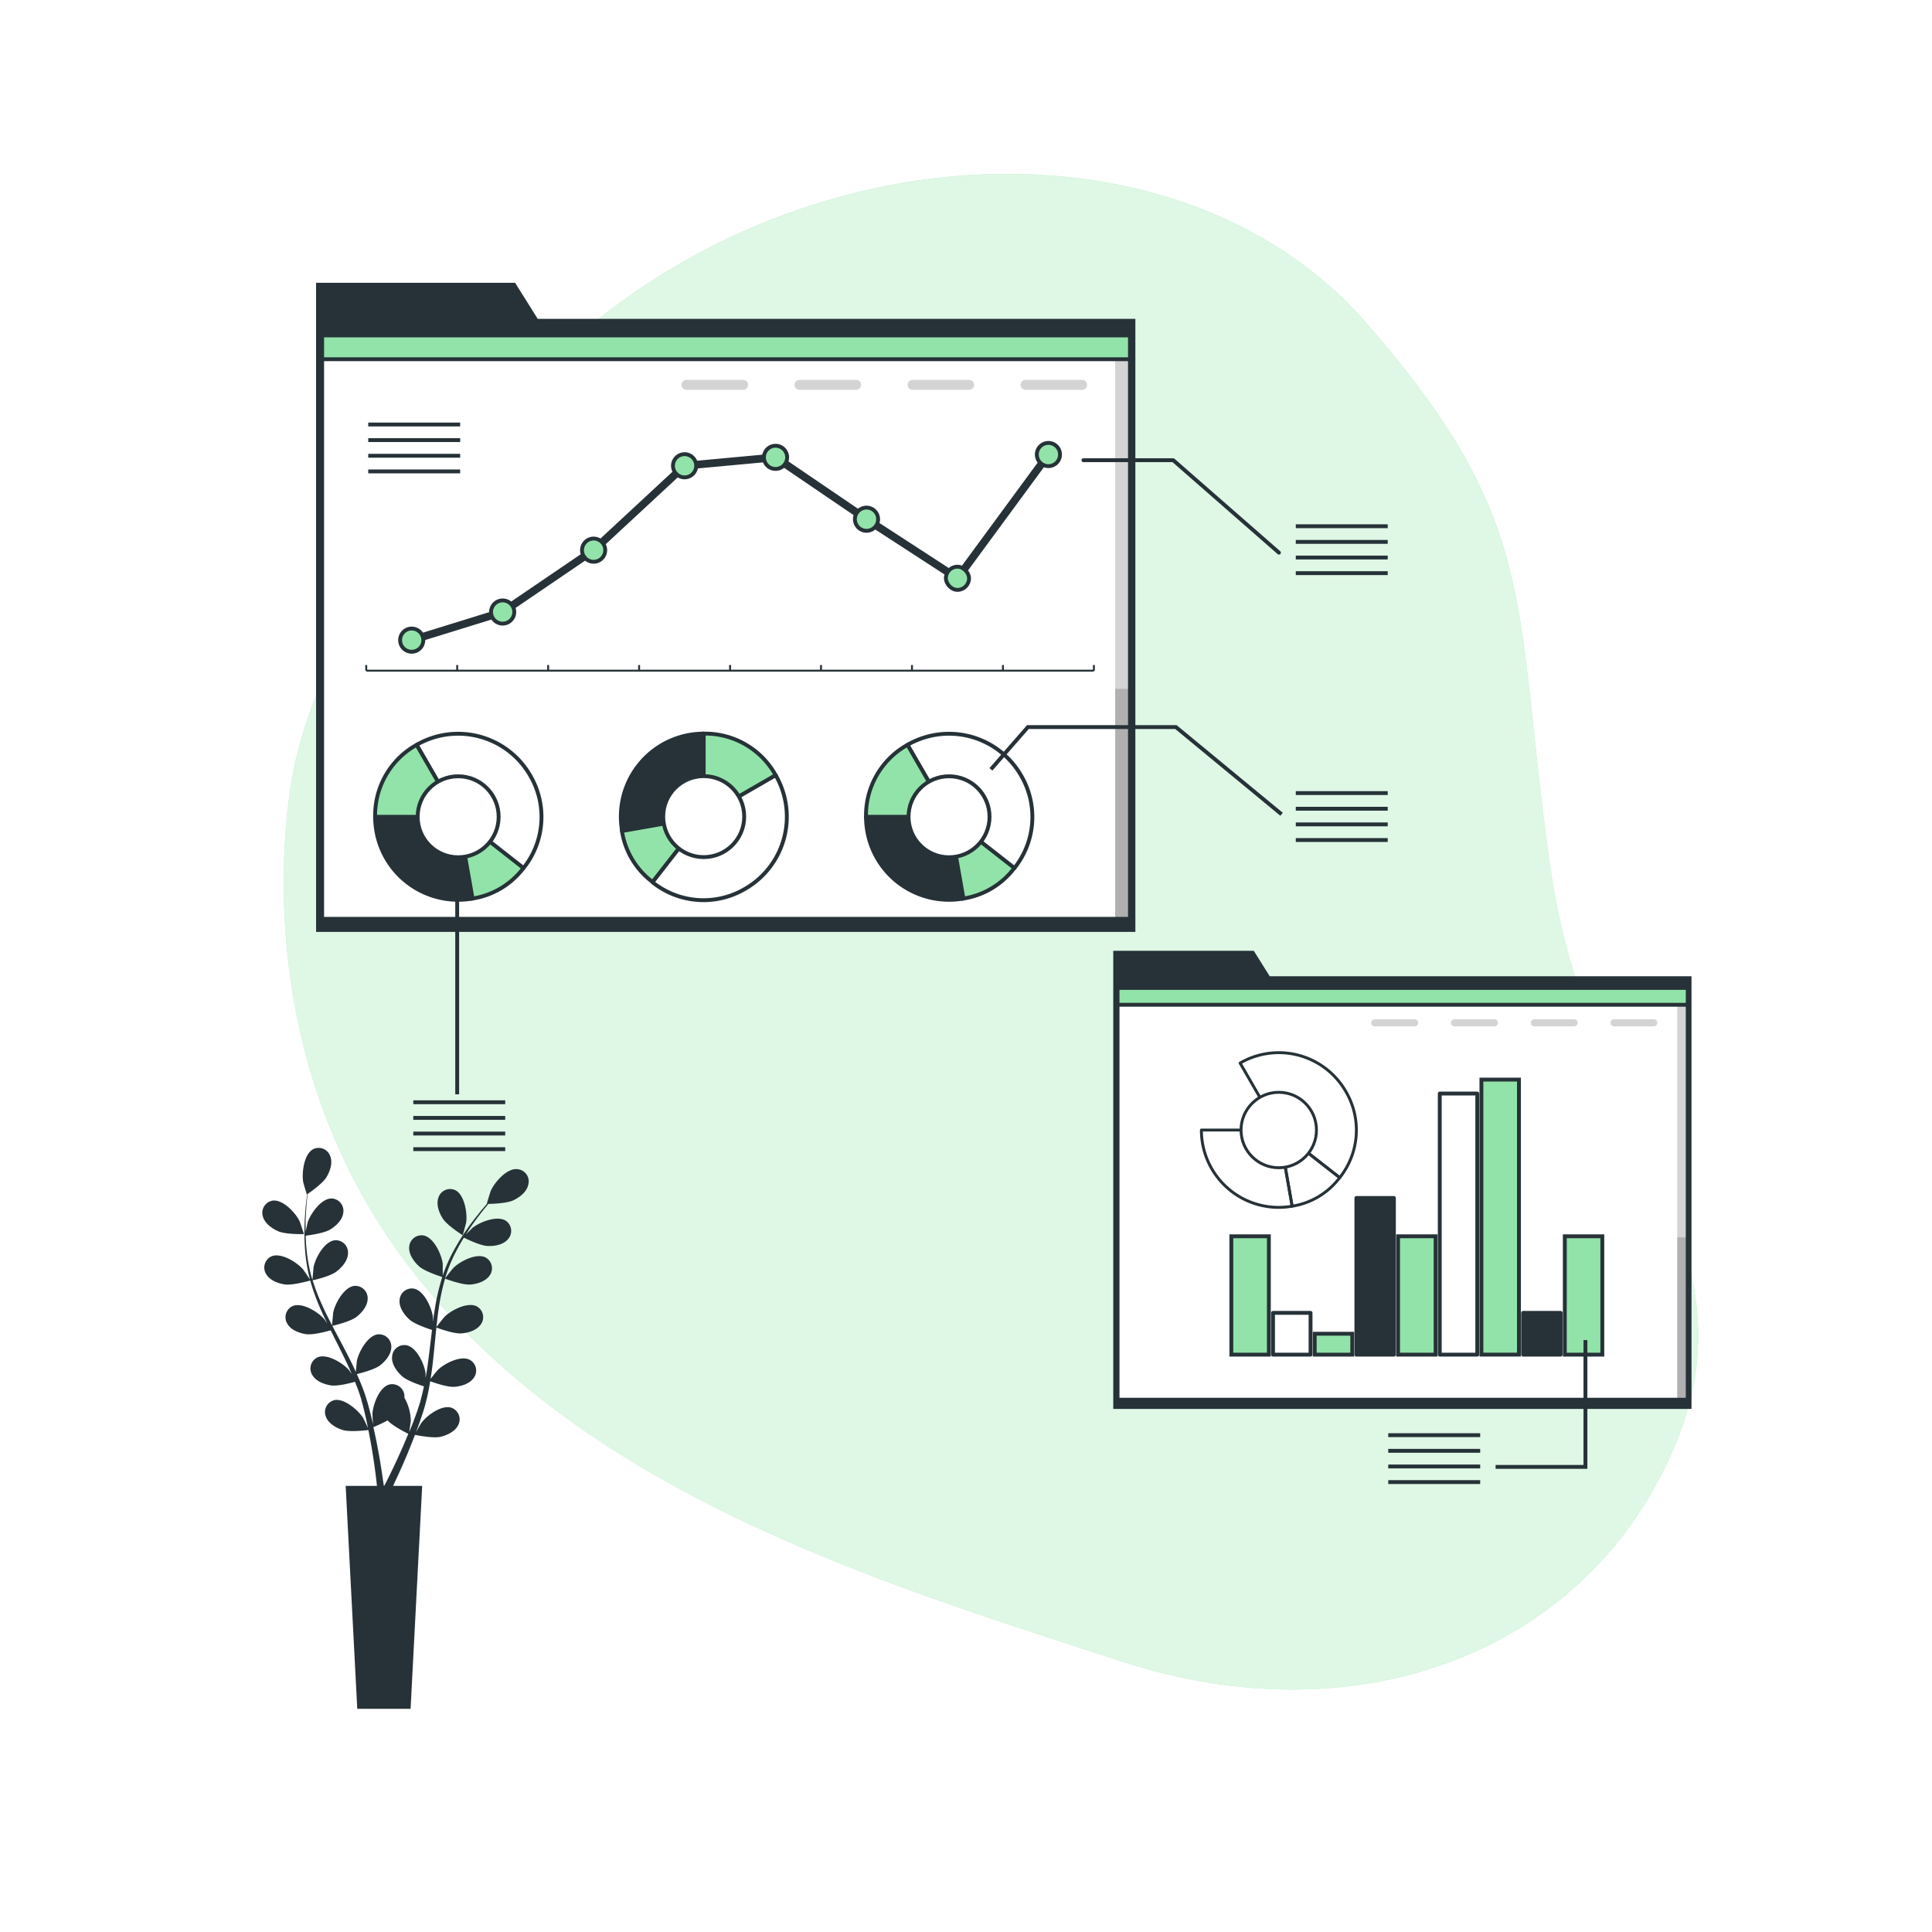 <svg class="animated" id="freepik_stories-analysis" xmlns="http://www.w3.org/2000/svg" xmlns:xlink="http://www.w3.org/1999/xlink" viewBox="0 0 500 500" version="1.1" xmlns:svgjs="http://svgjs.com/svgjs"><style>svg#freepik_stories-analysis:not(.animated) .animable {opacity: 0;}svg#freepik_stories-analysis.animated #freepik--background-simple--inject-4 {animation: 1s 1 forwards linear slideDown,3s Infinite  linear floating;animation-delay: 0s,1s;}svg#freepik_stories-analysis.animated #freepik--Graphics--inject-4 {animation: 1s 1 forwards linear slideDown,3s Infinite  linear floating;animation-delay: 0s,1s;}svg#freepik_stories-analysis.animated #freepik--Plants--inject-4 {animation: 1.0s 1 forwards linear slideDown;animation-delay: 0s;}svg#freepik_stories-analysis.animated #freepik--character-1--inject-4 {animation: 1s 1 forwards ease-out slideLeft,3s Infinite  linear wind;animation-delay: 0.7s,1.7s;opacity: 0}            @keyframes slideDown {                0% {                    opacity: 0;                    transform: translateY(-30px);                }                100% {                    opacity: 1;                    transform: translateY(0);                }            }                    @keyframes floating {                0% {                    opacity: 1;                    transform: translateY(0px);                }                50% {                    transform: translateY(-10px);                }                100% {                    opacity: 1;                    transform: translateY(0px);                }            }                    @keyframes slideLeft {                0% {                    opacity: 0;                    transform: translateX(-30px);                }                100% {                    opacity: 1;                    transform: translateX(0);                }            }                    @keyframes wind {                0% {                    transform: rotate( 0deg );                }                25% {                    transform: rotate( 1deg );                }                75% {                    transform: rotate( -1deg );                }            }        .animator-hidden { display: none; }</style><g id="freepik--background-simple--inject-4" class="animable" style="transform-origin: 256.463px 241.13px;"><path d="M76.21,198.15s-16,68.58,28.66,128.34,122.63,83,185.27,103.45,121.31-3.17,143.32-55.81-22.45-81-32.25-149.75-2-88.55-47.7-140.9-139.55-51.1-203,2.64S76.21,198.15,76.21,198.15Z" style="fill: rgb(146, 227, 169); transform-origin: 256.463px 241.13px;" id="elkvoen40rud" class="animable"></path><g id="elegrh3haxl9u"><path d="M76.21,198.15s-16,68.58,28.66,128.34,122.63,83,185.27,103.45,121.31-3.17,143.32-55.81-22.45-81-32.25-149.75-2-88.55-47.7-140.9-139.55-51.1-203,2.64S76.21,198.15,76.21,198.15Z" style="fill: rgb(255, 255, 255); opacity: 0.7; transform-origin: 256.463px 241.13px;" class="animable"></path></g></g><g id="freepik--Graphics--inject-4" class="animable" style="transform-origin: 259.78px 228.375px;"><polygon points="328.6 252.65 324.47 246.06 288.11 246.06 288.11 252.65 288.11 255.02 288.11 364.63 437.76 364.63 437.76 252.65 328.6 252.65" style="fill: rgb(38, 50, 56); transform-origin: 362.935px 305.345px;" id="else1nst0x2ni" class="animable"></polygon><rect x="289.22" y="255.67" width="147.56" height="106.57" style="fill: rgb(255, 255, 255); transform-origin: 363px 308.955px;" id="el429o58ll5p7" class="animable"></rect><g style="clip-path: url(&quot;#freepik--clip-path--inject-4&quot;); transform-origin: 363.065px 308.64px;" id="elyis417ehpga" class="animable"><g id="el7hkzmo4sqwh"><rect x="434.07" y="254.76" width="3.43" height="108.29" style="opacity: 0.17; transform-origin: 435.785px 308.905px;" class="animable"></rect></g><g id="elcmg2zxfngs9"><rect x="434.07" y="320.23" width="3.43" height="41.94" style="opacity: 0.17; transform-origin: 435.785px 341.2px;" class="animable"></rect></g><rect x="288.63" y="254.23" width="148.34" height="5.8" style="fill: rgb(146, 227, 169); stroke: rgb(38, 50, 56); stroke-miterlimit: 10; transform-origin: 362.8px 257.13px;" id="el64bbp1fhz6a" class="animable"></rect></g><rect x="289.22" y="255.67" width="147.56" height="106.57" style="fill: none; stroke: rgb(38, 50, 56); stroke-linecap: round; stroke-linejoin: round; transform-origin: 363px 308.955px;" id="el4ea3g4u6kmu" class="animable"></rect><g id="elnkpkwdqdhv"><g style="opacity: 0.17; transform-origin: 391.89px 264.7px;" class="animable"><path d="M366.1,265.61H355.78a.9.9,0,0,1-.91-.91h0a.91.91,0,0,1,.91-.91H366.1a.91.91,0,0,1,.91.91h0A.91.91,0,0,1,366.1,265.61Z" id="el72ymskjcnmn" class="animable" style="transform-origin: 360.94px 264.7px;"></path><path d="M386.75,265.61H376.42a.91.91,0,0,1-.91-.91h0a.91.91,0,0,1,.91-.91h10.33a.91.91,0,0,1,.91.91h0A.91.91,0,0,1,386.75,265.61Z" id="el08a3mbbq4qmv" class="animable" style="transform-origin: 381.585px 264.7px;"></path><path d="M407.39,265.61H397.07a.91.91,0,0,1-.91-.91h0a.91.91,0,0,1,.91-.91h10.32a.91.91,0,0,1,.91.91h0A.9.9,0,0,1,407.39,265.61Z" id="elm3m0aycsumh" class="animable" style="transform-origin: 402.23px 264.7px;"></path><path d="M428,265.61H417.72a.91.91,0,0,1-.92-.91h0a.92.92,0,0,1,.92-.91H428a.91.91,0,0,1,.91.91h0A.91.91,0,0,1,428,265.61Z" id="ellx5xy88nxhe" class="animable" style="transform-origin: 422.855px 264.7px;"></path></g></g><rect x="404.97" y="319.95" width="9.71" height="30.63" style="fill: rgb(146, 227, 169); stroke: rgb(38, 50, 56); stroke-miterlimit: 10; transform-origin: 409.825px 335.265px;" id="elm37qwrwoz18" class="animable"></rect><rect x="394.18" y="339.77" width="9.71" height="10.81" style="fill: rgb(38, 50, 56); stroke: rgb(38, 50, 56); stroke-linecap: round; stroke-linejoin: round; transform-origin: 399.035px 345.175px;" id="elv95t1s750kl" class="animable"></rect><rect x="383.39" y="279.4" width="9.71" height="71.17" style="fill: rgb(146, 227, 169); stroke: rgb(38, 50, 56); stroke-miterlimit: 10; transform-origin: 388.245px 314.985px;" id="elg72lqbovx5d" class="animable"></rect><rect x="372.61" y="283.01" width="9.71" height="67.57" style="fill: rgb(255, 255, 255); stroke: rgb(38, 50, 56); stroke-linecap: round; stroke-linejoin: round; transform-origin: 377.465px 316.795px;" id="elu36a0195axo" class="animable"></rect><rect x="361.82" y="319.95" width="9.71" height="30.63" style="fill: rgb(146, 227, 169); stroke: rgb(38, 50, 56); stroke-miterlimit: 10; transform-origin: 366.675px 335.265px;" id="elkhpa5w30yp8" class="animable"></rect><rect x="351.03" y="310.04" width="9.71" height="40.54" style="fill: rgb(38, 50, 56); stroke: rgb(38, 50, 56); stroke-linecap: round; stroke-linejoin: round; transform-origin: 355.885px 330.31px;" id="elc78wh38fjhw" class="animable"></rect><rect x="340.25" y="345.17" width="9.71" height="5.41" style="fill: rgb(146, 227, 169); stroke: rgb(38, 50, 56); stroke-miterlimit: 10; transform-origin: 345.105px 347.875px;" id="elsxigtfgwda8" class="animable"></rect><rect x="329.46" y="339.77" width="9.71" height="10.81" style="fill: rgb(255, 255, 255); stroke: rgb(38, 50, 56); stroke-linecap: round; stroke-linejoin: round; transform-origin: 334.315px 345.175px;" id="el3ay76ju0xx8" class="animable"></rect><rect x="318.67" y="319.95" width="9.71" height="30.63" style="fill: rgb(146, 227, 169); stroke: rgb(38, 50, 56); stroke-miterlimit: 10; transform-origin: 323.525px 335.265px;" id="elug1d40hclf" class="animable"></rect><path d="M330.94,292.45l3.47,19.71a20,20,0,0,1-23.49-19.71Z" style="fill: none; stroke: rgb(38, 50, 56); stroke-linecap: round; stroke-linejoin: round; stroke-width: 0.75px; transform-origin: 322.665px 302.458px;" id="el0xjv78iq86um" class="animable"></path><path d="M330.94,292.45l15.77,12.32a19.09,19.09,0,0,1-12.3,7.39Z" style="fill: none; stroke: rgb(38, 50, 56); stroke-miterlimit: 10; stroke-width: 0.75px; transform-origin: 338.825px 302.305px;" id="elnyw4ekxb6jf" class="animable"></path><path d="M330.94,292.45l-10-17.33a20,20,0,0,1,27.34,7.32,19.7,19.7,0,0,1-1.56,22.33Z" style="fill: none; stroke: rgb(38, 50, 56); stroke-linecap: round; stroke-linejoin: round; stroke-width: 0.75px; transform-origin: 335.984px 288.601px;" id="elzwpeulumfy" class="animable"></path><g id="elnm8d75cti3g"><circle cx="330.94" cy="292.45" r="9.76" style="fill: rgb(255, 255, 255); stroke: rgb(38, 50, 56); stroke-linecap: round; stroke-linejoin: round; stroke-width: 0.75px; transform-origin: 330.94px 292.45px; transform: rotate(-45deg);" class="animable"></circle></g><line x1="359.28" y1="371.42" x2="383.07" y2="371.42" style="fill: none; stroke: rgb(38, 50, 56); stroke-miterlimit: 10; transform-origin: 371.175px 371.42px;" id="el6jtgsmbldkg" class="animable"></line><line x1="359.28" y1="375.47" x2="383.07" y2="375.47" style="fill: none; stroke: rgb(38, 50, 56); stroke-miterlimit: 10; transform-origin: 371.175px 375.47px;" id="ell2rvy0do3" class="animable"></line><line x1="359.28" y1="379.52" x2="383.07" y2="379.52" style="fill: none; stroke: rgb(38, 50, 56); stroke-miterlimit: 10; transform-origin: 371.175px 379.52px;" id="el51a83v3wv3p" class="animable"></line><line x1="359.28" y1="383.56" x2="383.07" y2="383.56" style="fill: none; stroke: rgb(38, 50, 56); stroke-miterlimit: 10; transform-origin: 371.175px 383.56px;" id="elsmtq32mu5lb" class="animable"></line><polyline points="410.31 346.81 410.31 379.63 387.06 379.63" style="fill: none; stroke: rgb(38, 50, 56); stroke-miterlimit: 10; transform-origin: 398.685px 363.22px;" id="elx7rg7ohmppn" class="animable"></polyline><polygon points="139.16 82.52 133.31 73.19 81.8 73.19 81.8 82.52 81.8 85.88 81.8 241.17 293.83 241.17 293.83 82.52 139.16 82.52" style="fill: rgb(38, 50, 56); transform-origin: 187.815px 157.18px;" id="el8w3xohrrmn7" class="animable"></polygon><rect x="83.37" y="86.8" width="209.06" height="150.99" style="fill: rgb(255, 255, 255); transform-origin: 187.9px 162.295px;" id="elxf1t6jj57sc" class="animable"></rect><g style="clip-path: url(&quot;#freepik--clip-path-2--inject-4&quot;); transform-origin: 188px 161.845px;" id="el3qatgtirjzx" class="animable"><g id="eldg6io81b8vs"><rect x="288.61" y="85.5" width="4.85" height="153.43" style="opacity: 0.17; transform-origin: 291.035px 162.215px;" class="animable"></rect></g><g id="eltcksqvixkb"><rect x="288.61" y="178.27" width="4.85" height="59.42" style="opacity: 0.17; transform-origin: 291.035px 207.98px;" class="animable"></rect></g><rect x="82.54" y="84.76" width="210.17" height="8.21" style="fill: rgb(146, 227, 169); stroke: rgb(38, 50, 56); stroke-miterlimit: 10; transform-origin: 187.625px 88.865px;" id="el7lptg0bd4dq" class="animable"></rect></g><rect x="83.37" y="86.8" width="209.06" height="150.99" style="fill: none; stroke: rgb(38, 50, 56); stroke-linecap: round; stroke-linejoin: round; transform-origin: 187.9px 162.295px;" id="ell812ahoka3m" class="animable"></rect><g id="el9ab8g86mkcc"><g style="opacity: 0.17; transform-origin: 228.865px 99.6px;" class="animable"><path d="M192.3,100.89H177.67a1.29,1.29,0,0,1-1.29-1.29h0a1.29,1.29,0,0,1,1.29-1.29H192.3a1.29,1.29,0,0,1,1.29,1.29h0A1.29,1.29,0,0,1,192.3,100.89Z" id="el9rsyk0yq7e7" class="animable" style="transform-origin: 184.985px 99.6px;"></path><path d="M221.55,100.89H206.93a1.29,1.29,0,0,1-1.29-1.29h0a1.29,1.29,0,0,1,1.29-1.29h14.62a1.29,1.29,0,0,1,1.29,1.29h0A1.29,1.29,0,0,1,221.55,100.89Z" id="el4inwefwjlmq" class="animable" style="transform-origin: 214.24px 99.6px;"></path><path d="M250.8,100.89H236.18a1.29,1.29,0,0,1-1.29-1.29h0a1.29,1.29,0,0,1,1.29-1.29H250.8a1.29,1.29,0,0,1,1.29,1.29h0A1.29,1.29,0,0,1,250.8,100.89Z" id="eldggb6nkm5v" class="animable" style="transform-origin: 243.49px 99.6px;"></path><path d="M280.06,100.89H265.43a1.29,1.29,0,0,1-1.29-1.29h0a1.29,1.29,0,0,1,1.29-1.29h14.63a1.29,1.29,0,0,1,1.29,1.29h0A1.29,1.29,0,0,1,280.06,100.89Z" id="el4n9hd8dduf" class="animable" style="transform-origin: 272.745px 99.6px;"></path></g></g><line x1="94.78" y1="173.57" x2="283.1" y2="173.57" style="fill: none; stroke: rgb(38, 50, 56); stroke-miterlimit: 10; stroke-width: 0.5px; transform-origin: 188.94px 173.57px;" id="elvkti8tp6mpo" class="animable"></line><line x1="94.78" y1="173.57" x2="94.78" y2="172.11" style="fill: none; stroke: rgb(38, 50, 56); stroke-miterlimit: 10; stroke-width: 0.5px; transform-origin: 94.78px 172.84px;" id="elp0vhisdgmz" class="animable"></line><line x1="118.32" y1="173.57" x2="118.32" y2="172.11" style="fill: none; stroke: rgb(38, 50, 56); stroke-miterlimit: 10; stroke-width: 0.5px; transform-origin: 118.32px 172.84px;" id="elrmtzhqlj3nc" class="animable"></line><line x1="141.86" y1="173.57" x2="141.86" y2="172.11" style="fill: none; stroke: rgb(38, 50, 56); stroke-miterlimit: 10; stroke-width: 0.5px; transform-origin: 141.86px 172.84px;" id="elmkw5so5aoys" class="animable"></line><line x1="165.4" y1="173.57" x2="165.4" y2="172.11" style="fill: none; stroke: rgb(38, 50, 56); stroke-miterlimit: 10; stroke-width: 0.5px; transform-origin: 165.4px 172.84px;" id="eliqut15ahgb" class="animable"></line><line x1="188.94" y1="173.57" x2="188.94" y2="172.11" style="fill: none; stroke: rgb(38, 50, 56); stroke-miterlimit: 10; stroke-width: 0.5px; transform-origin: 188.94px 172.84px;" id="elxoaesng7b7" class="animable"></line><line x1="212.48" y1="173.57" x2="212.48" y2="172.11" style="fill: none; stroke: rgb(38, 50, 56); stroke-miterlimit: 10; stroke-width: 0.5px; transform-origin: 212.48px 172.84px;" id="ela65z9fwqo09" class="animable"></line><line x1="236.02" y1="173.57" x2="236.02" y2="172.11" style="fill: none; stroke: rgb(38, 50, 56); stroke-miterlimit: 10; stroke-width: 0.5px; transform-origin: 236.02px 172.84px;" id="elu01xmuhxpp" class="animable"></line><line x1="259.56" y1="173.57" x2="259.56" y2="172.11" style="fill: none; stroke: rgb(38, 50, 56); stroke-miterlimit: 10; stroke-width: 0.5px; transform-origin: 259.56px 172.84px;" id="elyfaosqcetil" class="animable"></line><line x1="283.1" y1="173.57" x2="283.1" y2="172.11" style="fill: none; stroke: rgb(38, 50, 56); stroke-miterlimit: 10; stroke-width: 0.5px; transform-origin: 283.1px 172.84px;" id="el7elvxau611l" class="animable"></line><line x1="130.09" y1="158.39" x2="106.55" y2="165.67" style="fill: none; stroke: rgb(38, 50, 56); stroke-linecap: round; stroke-miterlimit: 10; stroke-width: 2px; transform-origin: 118.32px 162.03px;" id="elm8vuy78tgb" class="animable"></line><line x1="153.63" y1="142.38" x2="130.09" y2="158.39" style="fill: none; stroke: rgb(38, 50, 56); stroke-linecap: round; stroke-miterlimit: 10; stroke-width: 2px; transform-origin: 141.86px 150.385px;" id="elpfcj0hz1yoa" class="animable"></line><line x1="177.17" y1="120.54" x2="153.63" y2="142.38" style="fill: none; stroke: rgb(38, 50, 56); stroke-linecap: round; stroke-miterlimit: 10; stroke-width: 2px; transform-origin: 165.4px 131.46px;" id="eluhij9a6ycc8" class="animable"></line><line x1="200.71" y1="118.36" x2="177.17" y2="120.54" style="fill: none; stroke: rgb(38, 50, 56); stroke-linecap: round; stroke-miterlimit: 10; stroke-width: 2px; transform-origin: 188.94px 119.45px;" id="elmqdkelbpoe" class="animable"></line><line x1="224.25" y1="134.37" x2="200.71" y2="118.36" style="fill: none; stroke: rgb(38, 50, 56); stroke-linecap: round; stroke-miterlimit: 10; stroke-width: 2px; transform-origin: 212.48px 126.365px;" id="elkk2uz8tylxb" class="animable"></line><line x1="247.79" y1="149.66" x2="224.25" y2="134.37" style="fill: none; stroke: rgb(38, 50, 56); stroke-linecap: round; stroke-miterlimit: 10; stroke-width: 2px; transform-origin: 236.02px 142.015px;" id="el6g8eop3t5t" class="animable"></line><line x1="271.33" y1="117.63" x2="247.79" y2="149.66" style="fill: none; stroke: rgb(38, 50, 56); stroke-linecap: round; stroke-miterlimit: 10; stroke-width: 2px; transform-origin: 259.56px 133.645px;" id="el6ug2y7bct5b" class="animable"></line><path d="M106.55,162.67h0a3,3,0,0,1,3,3h0a3,3,0,0,1-3,3h0a3,3,0,0,1-3-3h0A3,3,0,0,1,106.55,162.67Z" style="fill: rgb(146, 227, 169); stroke: rgb(38, 50, 56); stroke-miterlimit: 10; transform-origin: 106.55px 165.67px;" id="elyowpckh3xik" class="animable"></path><path d="M130.09,155.39h0a3,3,0,0,1,3,3h0a3,3,0,0,1-3,3h0a3,3,0,0,1-3-3h0A3,3,0,0,1,130.09,155.39Z" style="fill: rgb(146, 227, 169); stroke: rgb(38, 50, 56); stroke-miterlimit: 10; transform-origin: 130.09px 158.39px;" id="el4h4daafv4jx" class="animable"></path><path d="M153.63,139.38h0a3,3,0,0,1,3,3h0a3,3,0,0,1-3,3h0a3,3,0,0,1-3-3h0A3,3,0,0,1,153.63,139.38Z" style="fill: rgb(146, 227, 169); stroke: rgb(38, 50, 56); stroke-miterlimit: 10; transform-origin: 153.63px 142.38px;" id="elypxvar09pag" class="animable"></path><path d="M177.17,117.54h0a3,3,0,0,1,3,3h0a3,3,0,0,1-3,3h0a3,3,0,0,1-3-3h0A3,3,0,0,1,177.17,117.54Z" style="fill: rgb(146, 227, 169); stroke: rgb(38, 50, 56); stroke-miterlimit: 10; transform-origin: 177.17px 120.54px;" id="elgzzwvz410gw" class="animable"></path><path d="M200.71,115.36h0a3,3,0,0,1,3,3h0a3,3,0,0,1-3,3h0a3,3,0,0,1-3-3h0A3,3,0,0,1,200.71,115.36Z" style="fill: rgb(146, 227, 169); stroke: rgb(38, 50, 56); stroke-miterlimit: 10; transform-origin: 200.71px 118.36px;" id="el09q0bnzcnr9c" class="animable"></path><path d="M224.25,131.37h0a3,3,0,0,1,3,3h0a3,3,0,0,1-3,3h0a3,3,0,0,1-3-3h0A3,3,0,0,1,224.25,131.37Z" style="fill: rgb(146, 227, 169); stroke: rgb(38, 50, 56); stroke-miterlimit: 10; transform-origin: 224.25px 134.37px;" id="elxwuugtty0wa" class="animable"></path><rect x="244.79" y="146.66" width="6" height="6" rx="3" style="fill: rgb(146, 227, 169); stroke: rgb(38, 50, 56); stroke-miterlimit: 10; transform-origin: 247.79px 149.66px;" id="elgo892runv75" class="animable"></rect><path d="M271.33,114.63h0a3,3,0,0,1,3,3h0a3,3,0,0,1-3,3h0a3,3,0,0,1-3-3h0A3,3,0,0,1,271.33,114.63Z" style="fill: rgb(146, 227, 169); stroke: rgb(38, 50, 56); stroke-miterlimit: 10; transform-origin: 271.33px 117.63px;" id="elwrl4x7kh4k" class="animable"></path><path d="M182.12,211.34,161,215.07a21.49,21.49,0,0,1,17.43-24.89,22.28,22.28,0,0,1,3.73-.32Z" style="fill: rgb(38, 50, 56); stroke: rgb(38, 50, 56); stroke-linecap: round; stroke-linejoin: round; transform-origin: 171.417px 202.465px;" id="el6928iq8tpt2" class="animable"></path><path d="M182.12,211.34,168.9,228.27a20.43,20.43,0,0,1-7.94-13.2Z" style="fill: rgb(146, 227, 169); stroke: rgb(38, 50, 56); stroke-miterlimit: 10; transform-origin: 171.54px 219.805px;" id="elqbdrpq48b8" class="animable"></path><path d="M182.12,211.34l18.61-10.74A21.49,21.49,0,0,1,192.87,230a21.11,21.11,0,0,1-24-1.68Z" style="fill: rgb(255, 255, 255); stroke: rgb(38, 50, 56); stroke-linecap: round; stroke-linejoin: round; transform-origin: 186.25px 216.783px;" id="el9il6qk5wpeo" class="animable"></path><path d="M182.12,211.34V189.86a20.88,20.88,0,0,1,18.61,10.74Z" style="fill: rgb(146, 227, 169); stroke: rgb(38, 50, 56); stroke-miterlimit: 10; transform-origin: 191.425px 200.598px;" id="elvdesitpz40h" class="animable"></path><g id="els11k7w1xoq"><circle cx="182.12" cy="211.34" r="10.48" style="fill: rgb(255, 255, 255); stroke: rgb(38, 50, 56); stroke-linecap: round; stroke-linejoin: round; transform-origin: 182.12px 211.34px; transform: rotate(-45deg);" class="animable"></circle></g><path d="M118.57,211.38l3.73,21.16a21.48,21.48,0,0,1-24.89-17.43,22.2,22.2,0,0,1-.33-3.73Z" style="fill: rgb(38, 50, 56); stroke: rgb(38, 50, 56); stroke-linecap: round; stroke-linejoin: round; transform-origin: 109.69px 222.124px;" id="elcb6uvwvsmus" class="animable"></path><path d="M118.57,211.38l16.93,13.23a20.46,20.46,0,0,1-13.2,7.93Z" style="fill: rgb(146, 227, 169); stroke: rgb(38, 50, 56); stroke-miterlimit: 10; transform-origin: 127.035px 221.96px;" id="elei6s3aal6q5" class="animable"></path><path d="M118.57,211.38l-10.75-18.61a21.5,21.5,0,0,1,29.36,7.87,21.15,21.15,0,0,1-1.68,24Z" style="fill: rgb(255, 255, 255); stroke: rgb(38, 50, 56); stroke-linecap: round; stroke-linejoin: round; transform-origin: 123.978px 207.267px;" id="elx84yefn80ln" class="animable"></path><path d="M118.57,211.38H97.08a20.88,20.88,0,0,1,10.74-18.61Z" style="fill: rgb(146, 227, 169); stroke: rgb(38, 50, 56); stroke-miterlimit: 10; transform-origin: 107.823px 202.075px;" id="elv1sos8137a" class="animable"></path><circle cx="118.57" cy="211.38" r="10.48" style="fill: rgb(255, 255, 255); stroke: rgb(38, 50, 56); stroke-linecap: round; stroke-linejoin: round; transform-origin: 118.57px 211.38px;" id="eloag0bm61tb" class="animable"></circle><path d="M245.61,211.38l3.73,21.16a21.48,21.48,0,0,1-24.89-17.43,22.2,22.2,0,0,1-.33-3.73Z" style="fill: rgb(38, 50, 56); stroke: rgb(38, 50, 56); stroke-linecap: round; stroke-linejoin: round; transform-origin: 236.73px 222.124px;" id="elkg2wixgqw9b" class="animable"></path><path d="M245.61,211.38l16.93,13.23a20.46,20.46,0,0,1-13.2,7.93Z" style="fill: rgb(146, 227, 169); stroke: rgb(38, 50, 56); stroke-miterlimit: 10; transform-origin: 254.075px 221.96px;" id="elz77uhfra4xi" class="animable"></path><path d="M245.61,211.38l-10.75-18.61a21.5,21.5,0,0,1,29.36,7.87,21.15,21.15,0,0,1-1.68,24Z" style="fill: rgb(255, 255, 255); stroke: rgb(38, 50, 56); stroke-linecap: round; stroke-linejoin: round; transform-origin: 251.018px 207.267px;" id="eln445adtkoic" class="animable"></path><path d="M245.61,211.38H224.12a20.88,20.88,0,0,1,10.74-18.61Z" style="fill: rgb(146, 227, 169); stroke: rgb(38, 50, 56); stroke-miterlimit: 10; transform-origin: 234.863px 202.075px;" id="els6voe9ozj0r" class="animable"></path><circle cx="245.61" cy="211.38" r="10.48" style="fill: rgb(255, 255, 255); stroke: rgb(38, 50, 56); stroke-linecap: round; stroke-linejoin: round; transform-origin: 245.61px 211.38px;" id="elvuijszi01wc" class="animable"></circle><line x1="95.3" y1="109.86" x2="119.09" y2="109.86" style="fill: none; stroke: rgb(38, 50, 56); stroke-miterlimit: 10; transform-origin: 107.195px 109.86px;" id="eli58u78p77sd" class="animable"></line><line x1="95.3" y1="113.9" x2="119.09" y2="113.9" style="fill: none; stroke: rgb(38, 50, 56); stroke-miterlimit: 10; transform-origin: 107.195px 113.9px;" id="el6vzxrrqm43e" class="animable"></line><line x1="95.3" y1="117.95" x2="119.09" y2="117.95" style="fill: none; stroke: rgb(38, 50, 56); stroke-miterlimit: 10; transform-origin: 107.195px 117.95px;" id="elc80skmz69l" class="animable"></line><line x1="95.3" y1="122" x2="119.09" y2="122" style="fill: none; stroke: rgb(38, 50, 56); stroke-miterlimit: 10; transform-origin: 107.195px 122px;" id="elo95p2tjame" class="animable"></line><polyline points="280.38 119.1 303.63 119.1 330.99 143.03" style="fill: none; stroke: rgb(38, 50, 56); stroke-linecap: round; stroke-linejoin: round; transform-origin: 305.685px 131.065px;" id="eli5u9u1hpfzn" class="animable"></polyline><line x1="335.35" y1="136.19" x2="359.14" y2="136.19" style="fill: none; stroke: rgb(38, 50, 56); stroke-miterlimit: 10; transform-origin: 347.245px 136.19px;" id="ell05uujbbxg" class="animable"></line><line x1="335.35" y1="140.24" x2="359.14" y2="140.24" style="fill: none; stroke: rgb(38, 50, 56); stroke-miterlimit: 10; transform-origin: 347.245px 140.24px;" id="elfp8ix3n2fob" class="animable"></line><line x1="335.35" y1="144.29" x2="359.14" y2="144.29" style="fill: none; stroke: rgb(38, 50, 56); stroke-miterlimit: 10; transform-origin: 347.245px 144.29px;" id="el5m6n40itl1q" class="animable"></line><line x1="335.35" y1="148.33" x2="359.14" y2="148.33" style="fill: none; stroke: rgb(38, 50, 56); stroke-miterlimit: 10; transform-origin: 347.245px 148.33px;" id="elpw5ojs2hr6" class="animable"></line><line x1="335.35" y1="205.25" x2="359.14" y2="205.25" style="fill: none; stroke: rgb(38, 50, 56); stroke-miterlimit: 10; transform-origin: 347.245px 205.25px;" id="el1ncj9lw37qfj" class="animable"></line><line x1="335.35" y1="209.3" x2="359.14" y2="209.3" style="fill: none; stroke: rgb(38, 50, 56); stroke-miterlimit: 10; transform-origin: 347.245px 209.3px;" id="el5af7nvmpi0c" class="animable"></line><line x1="335.35" y1="213.35" x2="359.14" y2="213.35" style="fill: none; stroke: rgb(38, 50, 56); stroke-miterlimit: 10; transform-origin: 347.245px 213.35px;" id="elumybo2rcqoe" class="animable"></line><line x1="335.35" y1="217.4" x2="359.14" y2="217.4" style="fill: none; stroke: rgb(38, 50, 56); stroke-miterlimit: 10; transform-origin: 347.245px 217.4px;" id="elgrbuw6cqpdh" class="animable"></line><line x1="106.96" y1="285.26" x2="130.75" y2="285.26" style="fill: none; stroke: rgb(38, 50, 56); stroke-miterlimit: 10; transform-origin: 118.855px 285.26px;" id="el5qvqicar88m" class="animable"></line><line x1="106.96" y1="289.31" x2="130.75" y2="289.31" style="fill: none; stroke: rgb(38, 50, 56); stroke-miterlimit: 10; transform-origin: 118.855px 289.31px;" id="eldtxnw6p6k78" class="animable"></line><line x1="106.96" y1="293.36" x2="130.75" y2="293.36" style="fill: none; stroke: rgb(38, 50, 56); stroke-miterlimit: 10; transform-origin: 118.855px 293.36px;" id="elhlvbsfbgtcb" class="animable"></line><line x1="106.96" y1="297.4" x2="130.75" y2="297.4" style="fill: none; stroke: rgb(38, 50, 56); stroke-miterlimit: 10; transform-origin: 118.855px 297.4px;" id="el3bgwn0cessy" class="animable"></line><polyline points="256.45 199.1 266.02 188.16 304.32 188.16 331.67 210.73" style="fill: none; stroke: rgb(38, 50, 56); stroke-miterlimit: 10; transform-origin: 294.06px 199.445px;" id="elwd3jd7nz8xe" class="animable"></polyline><line x1="118.32" y1="231.93" x2="118.32" y2="283.21" style="fill: none; stroke: rgb(38, 50, 56); stroke-miterlimit: 10; transform-origin: 118.32px 257.57px;" id="el1zm6a6gpsng" class="animable"></line></g><g id="freepik--Plants--inject-4" class="animable" style="transform-origin: 102.358px 369.657px;"><path d="M72,318.65c1.93.85,6.66.74,6.66.74s-1-3.09-1.1-3.28c-1-2.17-4.32-5.75-7-5.39a3.19,3.19,0,0,0-2.56,4C68.45,316.56,70.35,317.93,72,318.65Z" style="fill: rgb(38, 50, 56); transform-origin: 73.272px 315.045px;" id="elcsqj7n3z9j" class="animable"></path><path d="M133.86,302.58c-2.68-.29-5.85,3.37-6.83,5.57-.09.19-1.07,3.31-1,3.31h.06c-.51.57-1,1.19-1.61,1.88-1,1.29-2.22,2.75-3.39,4.43a56.92,56.92,0,0,0-3.51,5.59,40.75,40.75,0,0,0-3,6.75l0,.08c0-.79,0-3,0-3.16-.31-2.38-2.31-6.81-5-7.3a3.2,3.2,0,0,0-3.68,3c-.15,1.89,1.22,3.79,2.56,5,1.51,1.35,5.7,2.66,6,2.76a57.79,57.79,0,0,0-1.77,7.31c-.25,1.44-.47,2.9-.66,4.36,0-.68,0-1.29,0-1.38-.31-2.38-2.3-6.8-4.95-7.29a3.18,3.18,0,0,0-3.67,3c-.16,1.9,1.21,3.79,2.55,5s4.91,2.4,5.85,2.7l-.21,1.68c-.32,2.7-.63,5.4-1,8-.13.93-.3,1.84-.46,2.75,0-.6,0-1.11,0-1.19-.3-2.38-2.3-6.8-5-7.29a3.18,3.18,0,0,0-3.67,3c-.16,1.89,1.22,3.79,2.56,5s4.56,2.28,5.68,2.65c-.2.93-.39,1.85-.63,2.74-.17.61-.29,1.2-.5,1.8l-.57,1.77c-.4,1.11-.81,2.26-1.23,3.33-.29.75-.58,1.46-.87,2.17.15-.92.39-2.73.4-2.89a12.41,12.41,0,0,0-1.66-6,4.05,4.05,0,0,0,0-.7,3.19,3.19,0,0,0-3.9-2.7c-2.6.69-4.25,5.25-4.37,7.65,0,.14.09,1.69.16,2.66-.13-.57-.25-1.12-.39-1.7-.28-1.15-.58-2.29-.91-3.51-.17-.59-.35-1.18-.53-1.78s-.42-1.21-.63-1.82c-.52-1.41-1.11-2.81-1.73-4.2,1-.25,4.57-1.15,6-2.25s2.93-2.88,2.92-4.78a3.19,3.19,0,0,0-3.44-3.26c-2.68.29-5,4.55-5.48,6.91,0,.14-.19,1.87-.26,2.82-.38-.84-.76-1.67-1.18-2.51-1.19-2.41-2.48-4.81-3.75-7.21-.39-.73-.77-1.47-1.15-2.2.36-.09,4.62-1.07,6.22-2.3,1.42-1.09,2.93-2.88,2.92-4.78a3.19,3.19,0,0,0-3.44-3.26c-2.68.29-5,4.55-5.48,6.9,0,.18-.26,2.67-.29,3.3-.84-1.62-1.67-3.24-2.41-4.88a55,55,0,0,1-2.63-6.78c.17,0,4.61-1,6.25-2.31,1.43-1.09,2.94-2.88,2.92-4.78a3.18,3.18,0,0,0-3.43-3.26c-2.68.29-5,4.56-5.49,6.91,0,.18-.27,2.86-.28,3.35,0-.14-.1-.27-.14-.41a40.36,40.36,0,0,1-1.36-7.16c-.15-1.34-.22-2.62-.26-3.87.85-.11,4.71-.62,6.32-1.59s3.23-2.54,3.42-4.43a3.19,3.19,0,0,0-3.06-3.62c-2.69,0-5.46,4-6.2,6.26,0,.13-.31,1.44-.5,2.39,0-.56,0-1.15,0-1.69,0-2,.13-3.9.26-5.55.08-.93.17-1.78.26-2.57.78-.53,3.89-2.73,4.85-4.3s1.7-3.74,1-5.51a3.18,3.18,0,0,0-4.38-1.8c-2.39,1.23-3,6-2.63,8.41,0,.21.94,3.35,1,3.32l.05,0c-.11.76-.21,1.58-.31,2.47-.16,1.65-.33,3.51-.38,5.56a57.26,57.26,0,0,0,.16,6.59,42.09,42.09,0,0,0,1.22,7.28l0,.09c-.42-.67-1.67-2.49-1.78-2.62-1.57-1.81-5.68-4.4-8.16-3.35a3.2,3.2,0,0,0-1.41,4.53c.92,1.66,3.11,2.48,4.88,2.74,2,.29,6.22-.93,6.56-1a56.8,56.8,0,0,0,2.55,7.08c.58,1.34,1.21,2.67,1.85,4-.38-.56-.73-1.06-.79-1.13-1.57-1.81-5.67-4.4-8.15-3.35a3.18,3.18,0,0,0-1.41,4.52c.91,1.67,3.1,2.49,4.88,2.75s5.42-.71,6.37-1l.75,1.53c1.22,2.43,2.45,4.85,3.58,7.26.4.85.77,1.7,1.13,2.55-.34-.5-.63-.92-.68-1-1.58-1.82-5.68-4.4-8.16-3.35a3.18,3.18,0,0,0-1.41,4.52c.92,1.67,3.11,2.49,4.88,2.75s5.07-.62,6.2-.93c.35.88.7,1.76,1,2.63.19.6.42,1.17.58,1.78s.33,1.2.49,1.79c.28,1.15.57,2.33.81,3.46.18.79.33,1.54.48,2.29-.39-.85-1.18-2.5-1.26-2.63-1.28-2-5-5.21-7.55-4.55a3.18,3.18,0,0,0-2.08,4.26c.65,1.78,2.69,2.93,4.4,3.45,1.89.58,6.08.05,6.6,0,.25,1.24.48,2.46.68,3.62.71,4,1.14,7.35,1.41,9.69.05.42.09.79.13,1.15h-8.1l3,57.69h13.8l3-57.69h-7.54l.17-.35c1-2.16,2.47-5.26,4-9.05.49-1.2,1-2.49,1.5-3.81.5.1,4.64.94,6.57.51,1.75-.4,3.87-1.39,4.66-3.12a3.18,3.18,0,0,0-1.76-4.4c-2.55-.86-6.44,2-7.87,4-.08.12-.86,1.46-1.33,2.31l.61-1.63c.4-1.11.78-2.23,1.18-3.43.18-.59.36-1.18.53-1.78s.32-1.24.48-1.87c.35-1.45.63-2.95.88-4.46,1,.36,4.44,1.56,6.24,1.44s4-.79,5.07-2.38a3.17,3.17,0,0,0-1.07-4.61c-2.39-1.24-6.67,1-8.38,2.73-.1.11-1.19,1.46-1.77,2.22.14-.91.29-1.82.4-2.74.34-2.67.59-5.38.85-8.09.08-.82.17-1.65.26-2.47.34.13,4.44,1.65,6.45,1.51,1.79-.13,4-.78,5.07-2.37a3.18,3.18,0,0,0-1.07-4.62c-2.39-1.23-6.67,1-8.38,2.73-.13.13-1.68,2.08-2.06,2.6.2-1.82.4-3.63.68-5.41a56.48,56.48,0,0,1,1.55-7.1c.16.06,4.43,1.67,6.49,1.53,1.79-.13,4-.79,5.08-2.38a3.19,3.19,0,0,0-1.07-4.62c-2.4-1.23-6.68,1-8.39,2.74-.13.13-1.81,2.23-2.08,2.63,0-.13.06-.28.11-.41a39.61,39.61,0,0,1,2.81-6.72c.61-1.2,1.26-2.31,1.92-3.38.77.38,4.28,2.09,6.15,2.16s4.1-.33,5.3-1.8a3.19,3.19,0,0,0-.56-4.71c-2.24-1.49-6.75.3-8.63,1.8-.1.08-1,1-1.73,1.72.31-.47.61-1,.91-1.42,1.13-1.7,2.26-3.18,3.28-4.49.58-.73,1.13-1.39,1.64-2,1,0,4.75-.13,6.42-.91s3.48-2.19,3.87-4A3.17,3.17,0,0,0,133.86,302.58Zm-29.62,71.87c-1.62,3.72-3.11,6.76-4.17,8.87l-.59,1.15H99.3c0-.42-.11-.87-.18-1.37-.33-2.37-.84-5.75-1.64-9.77-.25-1.27-.54-2.62-.85-4a32.8,32.8,0,0,0,3.67-1.73c1.38,1.5,4.91,3.24,5.37,3.46C105.19,372.23,104.71,373.38,104.24,374.45Z" style="fill: rgb(38, 50, 56); transform-origin: 102.614px 369.657px;" id="el12fu1wzfo2f" class="animable"></path><path d="M119.76,319.69s.86-3.14.89-3.34c.33-2.38-.43-7.18-2.85-8.35a3.18,3.18,0,0,0-4.33,1.92c-.65,1.79.17,4,1.15,5.48C115.76,317.17,119.76,319.69,119.76,319.69Z" style="fill: rgb(38, 50, 56); transform-origin: 116.98px 313.705px;" id="el5os7mnqfgj" class="animable"></path></g><g id="freepik--character-2--inject-4" class="animable animator-hidden" style="transform-origin: 289.41px 339.709px;"><ellipse cx="291.83" cy="453.16" rx="50.42" ry="14.81" style="fill: rgb(146, 227, 169); transform-origin: 291.83px 453.16px;" id="el5zyyhtqwjjq" class="animable"></ellipse><g id="elge2n0p3o1rh"><ellipse cx="291.83" cy="453.16" rx="50.42" ry="14.81" style="fill: rgb(255, 255, 255); opacity: 0.5; transform-origin: 291.83px 453.16px;" class="animable"></ellipse></g><path d="M288.13,217.12a14.48,14.48,0,0,0-9.55-5.6c-6.14-.68-11.32,3.55-13.78,6.28s-.82,8-1.09,9.14-3.55,4.63-3.41,5.73,1.77,1.22,1.77,1.22,1.37,6.42,2.19,7.92,3,1.77,3.82,1.77a3,3,0,0,1,1.62.65l1.27,4.43,18.66-4.26-.55-6.14s4.64-6.14,4.23-12.14A12.21,12.21,0,0,0,288.13,217.12Z" style="fill: rgb(255, 255, 255); stroke: rgb(38, 50, 56); stroke-linecap: round; stroke-linejoin: round; transform-origin: 276.816px 230.054px;" id="elkarj52nlrx" class="animable"></path><path d="M284.31,219.71c-4,.68-9.55-5.05-13-2.59,0,0-4.64,3.82-4.36,5.59s2.45,3.14,2.31,4.77.55,5.05,1.37,3.55.41-3.14,1.64-3.55,3,1.78,3.27,3.82-.14,3,.95,4.5a8.33,8.33,0,0,0,6.55,3.28,42.83,42.83,0,0,0,6-.82s4.64-6.14,4.23-12.14a12.21,12.21,0,0,0-5.18-9S288.27,219,284.31,219.71Z" style="fill: rgb(255, 255, 255); stroke: rgb(38, 50, 56); stroke-linecap: round; stroke-linejoin: round; transform-origin: 280.117px 227.791px;" id="eluxtiqvsa4pn" class="animable"></path><path d="M271.21,234.71s.41,3.14,2.32,2.59,2.32-3.27,2.32-3.27" style="fill: none; stroke: rgb(38, 50, 56); stroke-linecap: round; stroke-linejoin: round; transform-origin: 273.53px 235.697px;" id="elfiubwhx3h1" class="animable"></path><path d="M265.35,252.86a21.39,21.39,0,0,1,2.71-3.57c1.77-1.91,11.81-5.67,16.45-5.95s8.45,3.54,10.63,5.32a3.5,3.5,0,0,1,1.45,3.79,38.56,38.56,0,0,0-16.51-1.37A141.17,141.17,0,0,0,264.53,254Z" style="fill: rgb(146, 227, 169); stroke: rgb(38, 50, 56); stroke-linecap: round; stroke-linejoin: round; transform-origin: 280.616px 248.663px;" id="ele8i9ij5uk6c" class="animable"></path><path d="M240.68,333.09s1.23,8.42,1.64,10.47,3.33,8.68,5,7.11,2.23-6.9,1.41-9.57-2.05-7.59-2.25-8.21S240.68,333.09,240.68,333.09Z" style="fill: rgb(255, 255, 255); stroke: rgb(38, 50, 56); stroke-linecap: round; stroke-linejoin: round; transform-origin: 244.891px 341.783px;" id="elmhzx429l78l" class="animable"></path><path d="M238.34,303.19a43.7,43.7,0,0,0-1.77,10.09,107.06,107.06,0,0,0,1.63,15.28c.56,3.64,3,7.32,4.91,7.23,5.87-.27,3.69-11.18,4.78-17.46s2-6.68,2.59-13.64" style="fill: rgb(146, 227, 169); stroke: rgb(38, 50, 56); stroke-linecap: round; stroke-linejoin: round; transform-origin: 243.525px 319.491px;" id="elyl7aykkm37" class="animable"></path><path d="M266.59,444.64a8.32,8.32,0,0,0-3.43.72c-1.72.79-2.15,1.86-1.57,2.93s1.85,3.65,3.93,4.93,4.93,1.93,6.57,3,4.72.71,5.8-1.22-.22-6.22-.22-6.22a53.05,53.05,0,0,1-7.08-2.29C268.09,445.36,266.59,444.64,266.59,444.64Z" style="fill: rgb(255, 255, 255); stroke: rgb(38, 50, 56); stroke-linecap: round; stroke-linejoin: round; transform-origin: 269.833px 450.727px;" id="el88a8jt32p2d" class="animable"></path><path d="M277.89,455a3.66,3.66,0,0,0,.21-.53,6,6,0,0,1-5,1.46c-1.43-.29-4-2.07-5.65-2.72a10.61,10.61,0,0,1-4.51-4.21,7.17,7.17,0,0,1-.85-3,1.71,1.71,0,0,0-.5,2.28c.57,1.07,1.85,3.65,3.93,4.93s4.93,1.93,6.57,3S276.81,456.94,277.89,455Z" style="fill: rgb(255, 255, 255); stroke: rgb(38, 50, 56); stroke-linecap: round; stroke-linejoin: round; transform-origin: 269.725px 451.404px;" id="elgm2sddk0o7k" class="animable"></path><path d="M294.06,446.47s.5,3.36.5,4.72,2.29,3.79,4.65,3.79,4.71-.93,5.71-2.14.65-5.44.65-5.44S296.27,448.83,294.06,446.47Z" style="fill: rgb(255, 255, 255); stroke: rgb(38, 50, 56); stroke-linecap: round; stroke-linejoin: round; transform-origin: 299.845px 450.725px;" id="el52ei3sbgfad" class="animable"></path><path d="M304.92,452.84a3.11,3.11,0,0,0,.53-1.41c-1.14,1.27-3.43,3.12-6,2.62a8.52,8.52,0,0,1-4.88-3.37c0,.19,0,.36,0,.51,0,1.36,2.29,3.79,4.65,3.79S303.92,454.05,304.92,452.84Z" style="fill: rgb(255, 255, 255); stroke: rgb(38, 50, 56); stroke-linecap: round; stroke-linejoin: round; transform-origin: 300.01px 452.83px;" id="el57wxz2agfh3" class="animable"></path><path d="M254.71,320.11s.54,11.18.27,16,.41,29.19,1,37.24,2.32,26.19,3.54,33.55,7.68,36.29,7.68,36.29-1.31,2.62-1,3.71,2.94,3.93,6.87,4.37,4.69-.44,5.46-2.19,1.09-6.33,1.31-9.16,2.58-8.6,1.76-16.24.68-34.24.68-34.24l1.23-18.28s.82,22.37,1.64,25.78,7,40.23,7.7,42.3.11,5.78.54,6.66.77,2.83,1.86,3.71,5.78,1.31,7.53.54,3.16-1.74,3.16-2.51.66-4.36.44-6.33-.76-3.6-.76-4.14,1.63-29.59,1.63-37.63-1-17.06-1-17.06,3.14-23.73,3.68-33.28a96.76,96.76,0,0,0-.68-20.19c-.54-2.86-1.5-9-1.5-9s-11.46,3.55-20.46,3.82-12.14.95-17.19-.27-11.73-3-12.27-3.41S254.16,318.2,254.71,320.11Z" style="fill: rgb(38, 50, 56); stroke: rgb(38, 50, 56); stroke-linecap: round; stroke-linejoin: round; transform-origin: 282.409px 385.278px;" id="el1yi3nz9zpep" class="animable"></path><line x1="283.49" y1="371.12" x2="285.81" y2="351.07" style="fill: none; stroke: rgb(255, 255, 255); stroke-linecap: round; stroke-linejoin: round; transform-origin: 284.65px 361.095px;" id="eld787cfy9els" class="animable"></line><line x1="285.26" y1="355.71" x2="292.81" y2="352.59" style="fill: none; stroke: rgb(255, 255, 255); stroke-linecap: round; stroke-linejoin: round; transform-origin: 289.035px 354.15px;" id="elmay0ukfwydi" class="animable"></line><line x1="306.27" y1="382.44" x2="300.6" y2="407.59" style="fill: none; stroke: rgb(255, 255, 255); stroke-linecap: round; stroke-linejoin: round; transform-origin: 303.435px 395.015px;" id="elkttmi7dpckp" class="animable"></line><path d="M324.62,251.06s1.77-5.3,2.41-6.91,2.09-3.37,2.09-5.45-.81-6.75-1.29-5.46a13.86,13.86,0,0,0-.64,4.49,3.79,3.79,0,0,1-.64,2.25s-1.93-4.17-3.53-4.33-1.61.32-1,1A8,8,0,0,1,324,239a5.16,5.16,0,0,1,.8,1.92s-2.73-3.05-4-3.05-2.41.64-1.61,1.13a10,10,0,0,0,2.41.8l1.13,2.25s-2.73-1-3.54-.16S320,243,320,243l1.12.16a10.56,10.56,0,0,0-1.44,4.33,37.32,37.32,0,0,0,.48,4.82Z" style="fill: rgb(255, 255, 255); stroke: rgb(38, 50, 56); stroke-linecap: round; stroke-linejoin: round; transform-origin: 324.022px 242.664px;" id="elktr7v3anafl" class="animable"></path><path d="M321.89,248.33a18.85,18.85,0,0,1,1.45-4.34c.8-1.28,2.73-2.08,3.85-3.37s1.77-3.21,2.57-2.41.16,2.25-.64,3.38-3.53,4-3.7,6.58" style="fill: rgb(255, 255, 255); stroke: rgb(38, 50, 56); stroke-linecap: round; stroke-linejoin: round; transform-origin: 326.009px 243.176px;" id="elpcn0yzuin2" class="animable"></path><path d="M318.84,255.71l.32-4.81a5.92,5.92,0,0,1,3.38-.65c2.08.16,2.72,1,2.72,1l.16,5.3Z" style="fill: rgb(146, 227, 169); stroke: rgb(38, 50, 56); stroke-linecap: round; stroke-linejoin: round; transform-origin: 322.13px 253.384px;" id="elfjbifnb5ifd" class="animable"></path><path d="M248.93,307.5a4.86,4.86,0,0,0,.73-.9s0,.1.06.25c1-3,2.81-7.34,2.81-7.34s.54,20.46,2.32,22.64c1.37,1.7,4,2.18,6,2.61,2.68.57,5.37,1.13,8.08,1.52,9.41,1.36,18.84.81,28.23-.4,2.74-.35,7.26-.17,9.24-2.5a7,7,0,0,0,1.5-4.5c0-.55,1.09-23.33,1.09-23.33s11.73,8.73,14.19,8.46,4.09-2.46,3.82-9-1-38.61-1.78-40.11-5.18-1.77-6.82.14S316,272.8,316,272.8s-5.22-11.35-7.4-14.9-15.41-7.77-15.41-7.77-8.32-2.73-16.37-1A55.65,55.65,0,0,0,260,255.45c-4.09,2.32-12.14,4.5-13.51,7.36s-6.27,33.15-7.36,37.11c-.32,1.13-.68,2.38-1,3.72a10.14,10.14,0,0,0,.66,2.18" style="fill: rgb(146, 227, 169); stroke: rgb(38, 50, 56); stroke-linecap: round; stroke-linejoin: round; transform-origin: 282.58px 287.816px;" id="elklbjnz7th1p" class="animable"></path><line x1="298.44" y1="294.58" x2="302.55" y2="291.21" style="fill: none; stroke: rgb(38, 50, 56); stroke-miterlimit: 10; transform-origin: 300.495px 292.895px;" id="elg4ibgha53yk" class="animable"></line><line x1="270.89" y1="317.2" x2="295.12" y2="297.31" style="fill: none; stroke: rgb(38, 50, 56); stroke-miterlimit: 10; transform-origin: 283.005px 307.255px;" id="el280jjp013xy" class="animable"></line><line x1="267.58" y1="312.47" x2="277.98" y2="303.97" style="fill: none; stroke: rgb(38, 50, 56); stroke-miterlimit: 10; transform-origin: 272.78px 308.22px;" id="elkmft8cf37in" class="animable"></line><path d="M249.72,318.53l-6,11.14a4.52,4.52,0,0,0-.48,2.91l3.12,18a.49.49,0,0,0,1,.09l5.56-14.95a4.38,4.38,0,0,0,.24-2l-1.82-14.87A.81.81,0,0,0,249.72,318.53Z" style="fill: rgb(38, 50, 56); stroke: rgb(38, 50, 56); stroke-linecap: round; stroke-linejoin: round; transform-origin: 248.182px 334.495px;" id="elbh1vqak75cp" class="animable"></path><line x1="315.99" y1="272.8" x2="322.03" y2="286.79" style="fill: rgb(255, 255, 255); stroke: rgb(38, 50, 56); stroke-linecap: round; stroke-linejoin: round; transform-origin: 319.01px 279.795px;" id="elrhein07nr39" class="animable"></line><path d="M250.74,345.2a19.28,19.28,0,0,0,1.76-5.73c.21-2.58-.51-2.38-1.13-.93S250.74,345.2,250.74,345.2Z" style="fill: rgb(255, 255, 255); stroke: rgb(38, 50, 56); stroke-linecap: round; stroke-linejoin: round; transform-origin: 251.639px 341.341px;" id="el3ymjlbpf2f4" class="animable"></path><path d="M247.86,349.92s2.47-2.87,2.88-4.72,1.43-5.54.41-5.13-1.44,2.46-1.44,2.46a1.19,1.19,0,0,0-1.85.83C247.45,345,247.86,349.92,247.86,349.92Z" style="fill: rgb(255, 255, 255); stroke: rgb(38, 50, 56); stroke-linecap: round; stroke-linejoin: round; transform-origin: 249.634px 344.979px;" id="ely8c5dkva0gf" class="animable"></path><path d="M249.71,342.53s.71,3.12-.2,5.19" style="fill: none; stroke: rgb(38, 50, 56); stroke-linecap: round; stroke-linejoin: round; transform-origin: 249.742px 345.125px;" id="elqpw2vxlj27j" class="animable"></path><line x1="309" y1="295.55" x2="309.55" y2="277.41" style="fill: none; stroke: rgb(38, 50, 56); stroke-linecap: round; stroke-linejoin: round; transform-origin: 309.275px 286.48px;" id="elc35owh7txie" class="animable"></line><line x1="309.27" y1="289.82" x2="311.46" y2="279.59" style="fill: none; stroke: rgb(38, 50, 56); stroke-linecap: round; stroke-linejoin: round; transform-origin: 310.365px 284.705px;" id="el95m755z9xc" class="animable"></line><line x1="252.53" y1="299.51" x2="251.98" y2="278.91" style="fill: none; stroke: rgb(38, 50, 56); stroke-linecap: round; stroke-linejoin: round; transform-origin: 252.255px 289.21px;" id="elyznso0769jb" class="animable"></line></g><g id="freepik--character-1--inject-4" class="animable" style="transform-origin: 185.31px 336.624px;"><ellipse cx="182.99" cy="453.16" rx="50.42" ry="14.81" style="fill: rgb(146, 227, 169); transform-origin: 182.99px 453.16px;" id="elwm05jrg48kd" class="animable"></ellipse><g id="elhgnzf00vn7"><ellipse cx="182.99" cy="453.16" rx="50.42" ry="14.81" style="fill: rgb(255, 255, 255); opacity: 0.5; transform-origin: 182.99px 453.16px;" class="animable"></ellipse></g><path d="M203.64,247.52a22.57,22.57,0,0,0-.32-5.16c-.49-1.77-1.62-2.9-1.46-3.55s2.1-.16,2.59,1.13,1.29,3.55,1.29,3.55v-5c0-.81-1.94-1-2.58-1.77s-.17-1.13.32-1.13,2.42-.17,3.55.8a4,4,0,0,1,1.13,3.23,6.64,6.64,0,0,1-.16,1.45s2.58.32,3.38,2.1a9.24,9.24,0,0,1,.33,5.48c-.33,1.46.8,4.36.8,4.36l-3.39,2.58s-2.74-2.9-4.19-4.52A5.13,5.13,0,0,1,203.64,247.52Z" style="fill: rgb(255, 255, 255); stroke: rgb(38, 50, 56); stroke-linecap: round; stroke-linejoin: round; transform-origin: 207.177px 245.584px;" id="el95dwn6zk9f9" class="animable"></path><path d="M212.51,253l-3.39,2.58s18.65,38,20.42,39.31,4,1.62,6.62-1.93,2.26-5.81.48-9.84S212.51,253,212.51,253Z" style="fill: rgb(146, 227, 169); stroke: rgb(38, 50, 56); stroke-linecap: round; stroke-linejoin: round; transform-origin: 223.585px 274.4px;" id="elqel20327gqe" class="animable"></path><path d="M198.06,215.32s2.41,5.77,2.41,7.22a7.2,7.2,0,0,0,1.08,3.85c.72,1.2,1.57,1.56,1.08,2.52a5.49,5.49,0,0,1-.84,1.32s-.36,5.18-.36,6.86-.84,1.8-2.4,1.92a20.15,20.15,0,0,1-4.09-.36l-.24,4.57s-5.78-.72-8.06-.72h-4.45l.24-7.09a56.29,56.29,0,0,1-3.37-8.18,8.66,8.66,0,0,1,6.5-11.55A40.09,40.09,0,0,1,198.06,215.32Z" style="fill: rgb(255, 255, 255); stroke: rgb(38, 50, 56); stroke-linecap: round; stroke-linejoin: round; transform-origin: 190.642px 229.107px;" id="elp8cj7rsp2y" class="animable"></path><path d="M194,229.15s2.53-.72,2.05-2.89-1.32-3.12-1.2-3.48,2-1.09,2-2.65-2-2.4-2-2.4,8.9-2.77,9.5-5.3-.6-5.05-3-5.05a19.48,19.48,0,0,0-3.61.36c-.48,0-3.61-3.49-6.37-2.16s-3,3-3,3-10.1.49-13.95,4.57-.6,13.6,2,17.08,4.69,7.22,7.1,7.7,6.86-.24,8.54-2.52.84-5.78.84-5.78Z" style="fill: rgb(38, 50, 56); stroke: rgb(38, 50, 56); stroke-linecap: round; stroke-linejoin: round; transform-origin: 188.576px 221.674px;" id="eltordeq1vq1" class="animable"></path><path d="M195.3,230s-2.53-5.05-4.33-4-.48,5.18.72,6.5a2.27,2.27,0,0,0,3.25.48" style="fill: rgb(255, 255, 255); stroke: rgb(38, 50, 56); stroke-linecap: round; stroke-linejoin: round; transform-origin: 192.694px 229.658px;" id="el2rij5jp35nr" class="animable"></path><path d="M175.93,247.19a14.2,14.2,0,0,1,3-4.69c1.8-1.56,6.25-2.64,10-1.92s6.74,1.8,7.46,3.49a30.93,30.93,0,0,1,1.32,4.45s-3.48-1.69-10.34-1.69a36.31,36.31,0,0,0-11.67,1.81Z" style="fill: rgb(146, 227, 169); stroke: rgb(38, 50, 56); stroke-linecap: round; stroke-linejoin: round; transform-origin: 186.705px 244.496px;" id="elaxykdfp69it" class="animable"></path><path d="M160.36,445s-4.57-.36-6.49.12-2.41,2.16-1.56,3.36a26.13,26.13,0,0,0,3.84,4.33c1.2,1,5,1.44,6.73,2.28s3.73,1.57,6,0,1-7.45,1-7.45S164.21,448.6,160.36,445Z" style="fill: rgb(255, 255, 255); stroke: rgb(38, 50, 56); stroke-linecap: round; stroke-linejoin: round; transform-origin: 161.071px 450.442px;" id="elcbzj725g60f" class="animable"></path><path d="M167.33,454.73c-2.16.36-6.13-.72-9.62-2.52-2.45-1.27-4.55-4.21-5.57-5.84a2,2,0,0,0,.17,2.11,26.13,26.13,0,0,0,3.84,4.33c1.2,1,5,1.44,6.73,2.28s3.73,1.57,6,0a2.48,2.48,0,0,0,.82-1A15.53,15.53,0,0,1,167.33,454.73Z" style="fill: rgb(255, 255, 255); stroke: rgb(38, 50, 56); stroke-linecap: round; stroke-linejoin: round; transform-origin: 160.808px 451.192px;" id="el8osn94dmrd7" class="animable"></path><path d="M206.38,445s4.57-.36,6.49.12,2.41,2.16,1.57,3.36a26.66,26.66,0,0,1-3.85,4.33c-1.2,1-5.05,1.44-6.73,2.28s-3.73,1.57-6,0-1-7.45-1-7.45S202.53,448.6,206.38,445Z" style="fill: rgb(255, 255, 255); stroke: rgb(38, 50, 56); stroke-linecap: round; stroke-linejoin: round; transform-origin: 205.67px 450.442px;" id="ellziszdzc40k" class="animable"></path><path d="M199.41,454.73c2.16.36,6.13-.72,9.62-2.52,2.45-1.27,4.55-4.21,5.57-5.84a2,2,0,0,1-.16,2.11,26.66,26.66,0,0,1-3.85,4.33c-1.2,1-5.05,1.44-6.73,2.28s-3.73,1.57-6,0a2.48,2.48,0,0,1-.82-1A15.85,15.85,0,0,0,199.41,454.73Z" style="fill: rgb(255, 255, 255); stroke: rgb(38, 50, 56); stroke-linecap: round; stroke-linejoin: round; transform-origin: 205.934px 451.192px;" id="el0ippvr5g9cmq" class="animable"></path><path d="M167.39,312.14s-1,11.19-1.08,16.24a62.84,62.84,0,0,0,.6,9.74l-2.4,46.19s-3.61,29.71-3.61,35.6.48,21.29.48,21.29a30.18,30.18,0,0,0-1.44,3.25,37.9,37.9,0,0,0,.24,4.2,16.24,16.24,0,0,0,6.13,2.17,4.08,4.08,0,0,0,4.21-2.29,58.21,58.21,0,0,0,.84-7,32,32,0,0,0-.12-4.21s5.29-25.86,7.82-34.64,7.1-32.6,7.34-35.72,3-17.68,3-17.68,2.41,26.1,3,31-.87,18.62-.87,26S196,442.27,196,442.27a36.57,36.57,0,0,0,.23,4.51c.24,1,1.67,4.28,1.67,4.28s3.56.71,5.23-.24,4.27-2.61,4.51-5.46-.85-8.62-1.08-10.28,4-33.75,4-45.15,1.9-36.13,1.9-41.35-1.19-22.82-1.19-22.82l-2.14-16.87S189.35,316.34,167.39,312.14Z" style="fill: rgb(38, 50, 56); stroke: rgb(38, 50, 56); stroke-linecap: round; stroke-linejoin: round; transform-origin: 186.2px 380.102px;" id="el9pr5m7jf716" class="animable"></path><polyline points="189.4 349.31 187.74 338.36 183.7 338.36" style="fill: none; stroke: rgb(255, 255, 255); stroke-linecap: round; stroke-linejoin: round; transform-origin: 186.55px 343.835px;" id="elsb2hiiy8qho" class="animable"></polyline><path d="M159.58,254.29s-27.21,40.82-26.73,42.48,26.61,15.45,26.61,15.45l-.24-5.23-10-13.31,14-14.73Z" style="fill: rgb(146, 227, 169); stroke: rgb(38, 50, 56); stroke-linecap: round; stroke-linejoin: round; transform-origin: 148.032px 283.255px;" id="elns6vqxh9hzl" class="animable"></path><path d="M159.22,307l3.76-1.55,4,3.55s1.39,2.91.37,3.15l-1,.24s1.13,2.74-.64,3.55-4.36-.16-5.49-1.13a12.89,12.89,0,0,1-2.26-3.39Z" style="fill: rgb(255, 255, 255); stroke: rgb(38, 50, 56); stroke-linecap: round; stroke-linejoin: round; transform-origin: 162.842px 310.846px;" id="elleq6l654bz" class="animable"></path><path d="M164.11,306.73s1.46,1.62,1.29,2.42-.8,3.55-1.45,3.71-1.29-1.13-1.13-1.61a13.94,13.94,0,0,0,.33-1.45s-1.46,1.13-2.26.48" style="fill: rgb(255, 255, 255); stroke: rgb(38, 50, 56); stroke-linecap: round; stroke-linejoin: round; transform-origin: 163.152px 309.802px;" id="ely4wshitdly" class="animable"></path><path d="M194.82,246a44.05,44.05,0,0,0-12.27-.24,51.48,51.48,0,0,0-15,4.45c-3,1.44-7.93,3.61-7.93,4.09s7,45.1,7,45.1,0,11.55.72,13.23,2.89,1.93,8.18,2.53a130.12,130.12,0,0,0,23.82-.72c4.69-.85,8.78-1.57,9.5-3.73s-.24-7.94-.24-7.94L211.05,256a24,24,0,0,0-7.57-6A80.51,80.51,0,0,0,194.82,246Z" style="fill: rgb(146, 227, 169); stroke: rgb(38, 50, 56); stroke-linecap: round; stroke-linejoin: round; transform-origin: 185.335px 280.424px;" id="ellz2kivhs9i8" class="animable"></path><path d="M234.22,282.16,211.05,256l-1.62,25.8s17.94,15.28,22,14.8,4.76-3.6,4.76-3.6" style="fill: rgb(146, 227, 169); stroke: rgb(38, 50, 56); stroke-linecap: round; stroke-linejoin: round; transform-origin: 222.81px 276.306px;" id="elp7qsg5fl2a" class="animable"></path></g><defs>     <filter id="active" height="200%">         <feMorphology in="SourceAlpha" result="DILATED" operator="dilate" radius="2"></feMorphology>                <feFlood flood-color="#32DFEC" flood-opacity="1" result="PINK"></feFlood>        <feComposite in="PINK" in2="DILATED" operator="in" result="OUTLINE"></feComposite>        <feMerge>            <feMergeNode in="OUTLINE"></feMergeNode>            <feMergeNode in="SourceGraphic"></feMergeNode>        </feMerge>    </filter>    <filter id="hover" height="200%">        <feMorphology in="SourceAlpha" result="DILATED" operator="dilate" radius="2"></feMorphology>                <feFlood flood-color="#ff0000" flood-opacity="0.5" result="PINK"></feFlood>        <feComposite in="PINK" in2="DILATED" operator="in" result="OUTLINE"></feComposite>        <feMerge>            <feMergeNode in="OUTLINE"></feMergeNode>            <feMergeNode in="SourceGraphic"></feMergeNode>        </feMerge>            <feColorMatrix type="matrix" values="0   0   0   0   0                0   1   0   0   0                0   0   0   0   0                0   0   0   1   0 "></feColorMatrix>    </filter></defs><defs><clipPath id="freepik--clip-path--inject-4"><rect x="289.22" y="255.67" width="147.56" height="106.57" style="fill:#fff;stroke:#263238;stroke-linecap:round;stroke-linejoin:round"></rect></clipPath><clipPath id="freepik--clip-path-2--inject-4"><rect x="83.37" y="86.8" width="209.06" height="150.99" style="fill:#fff;stroke:#263238;stroke-linecap:round;stroke-linejoin:round"></rect></clipPath></defs></svg>
